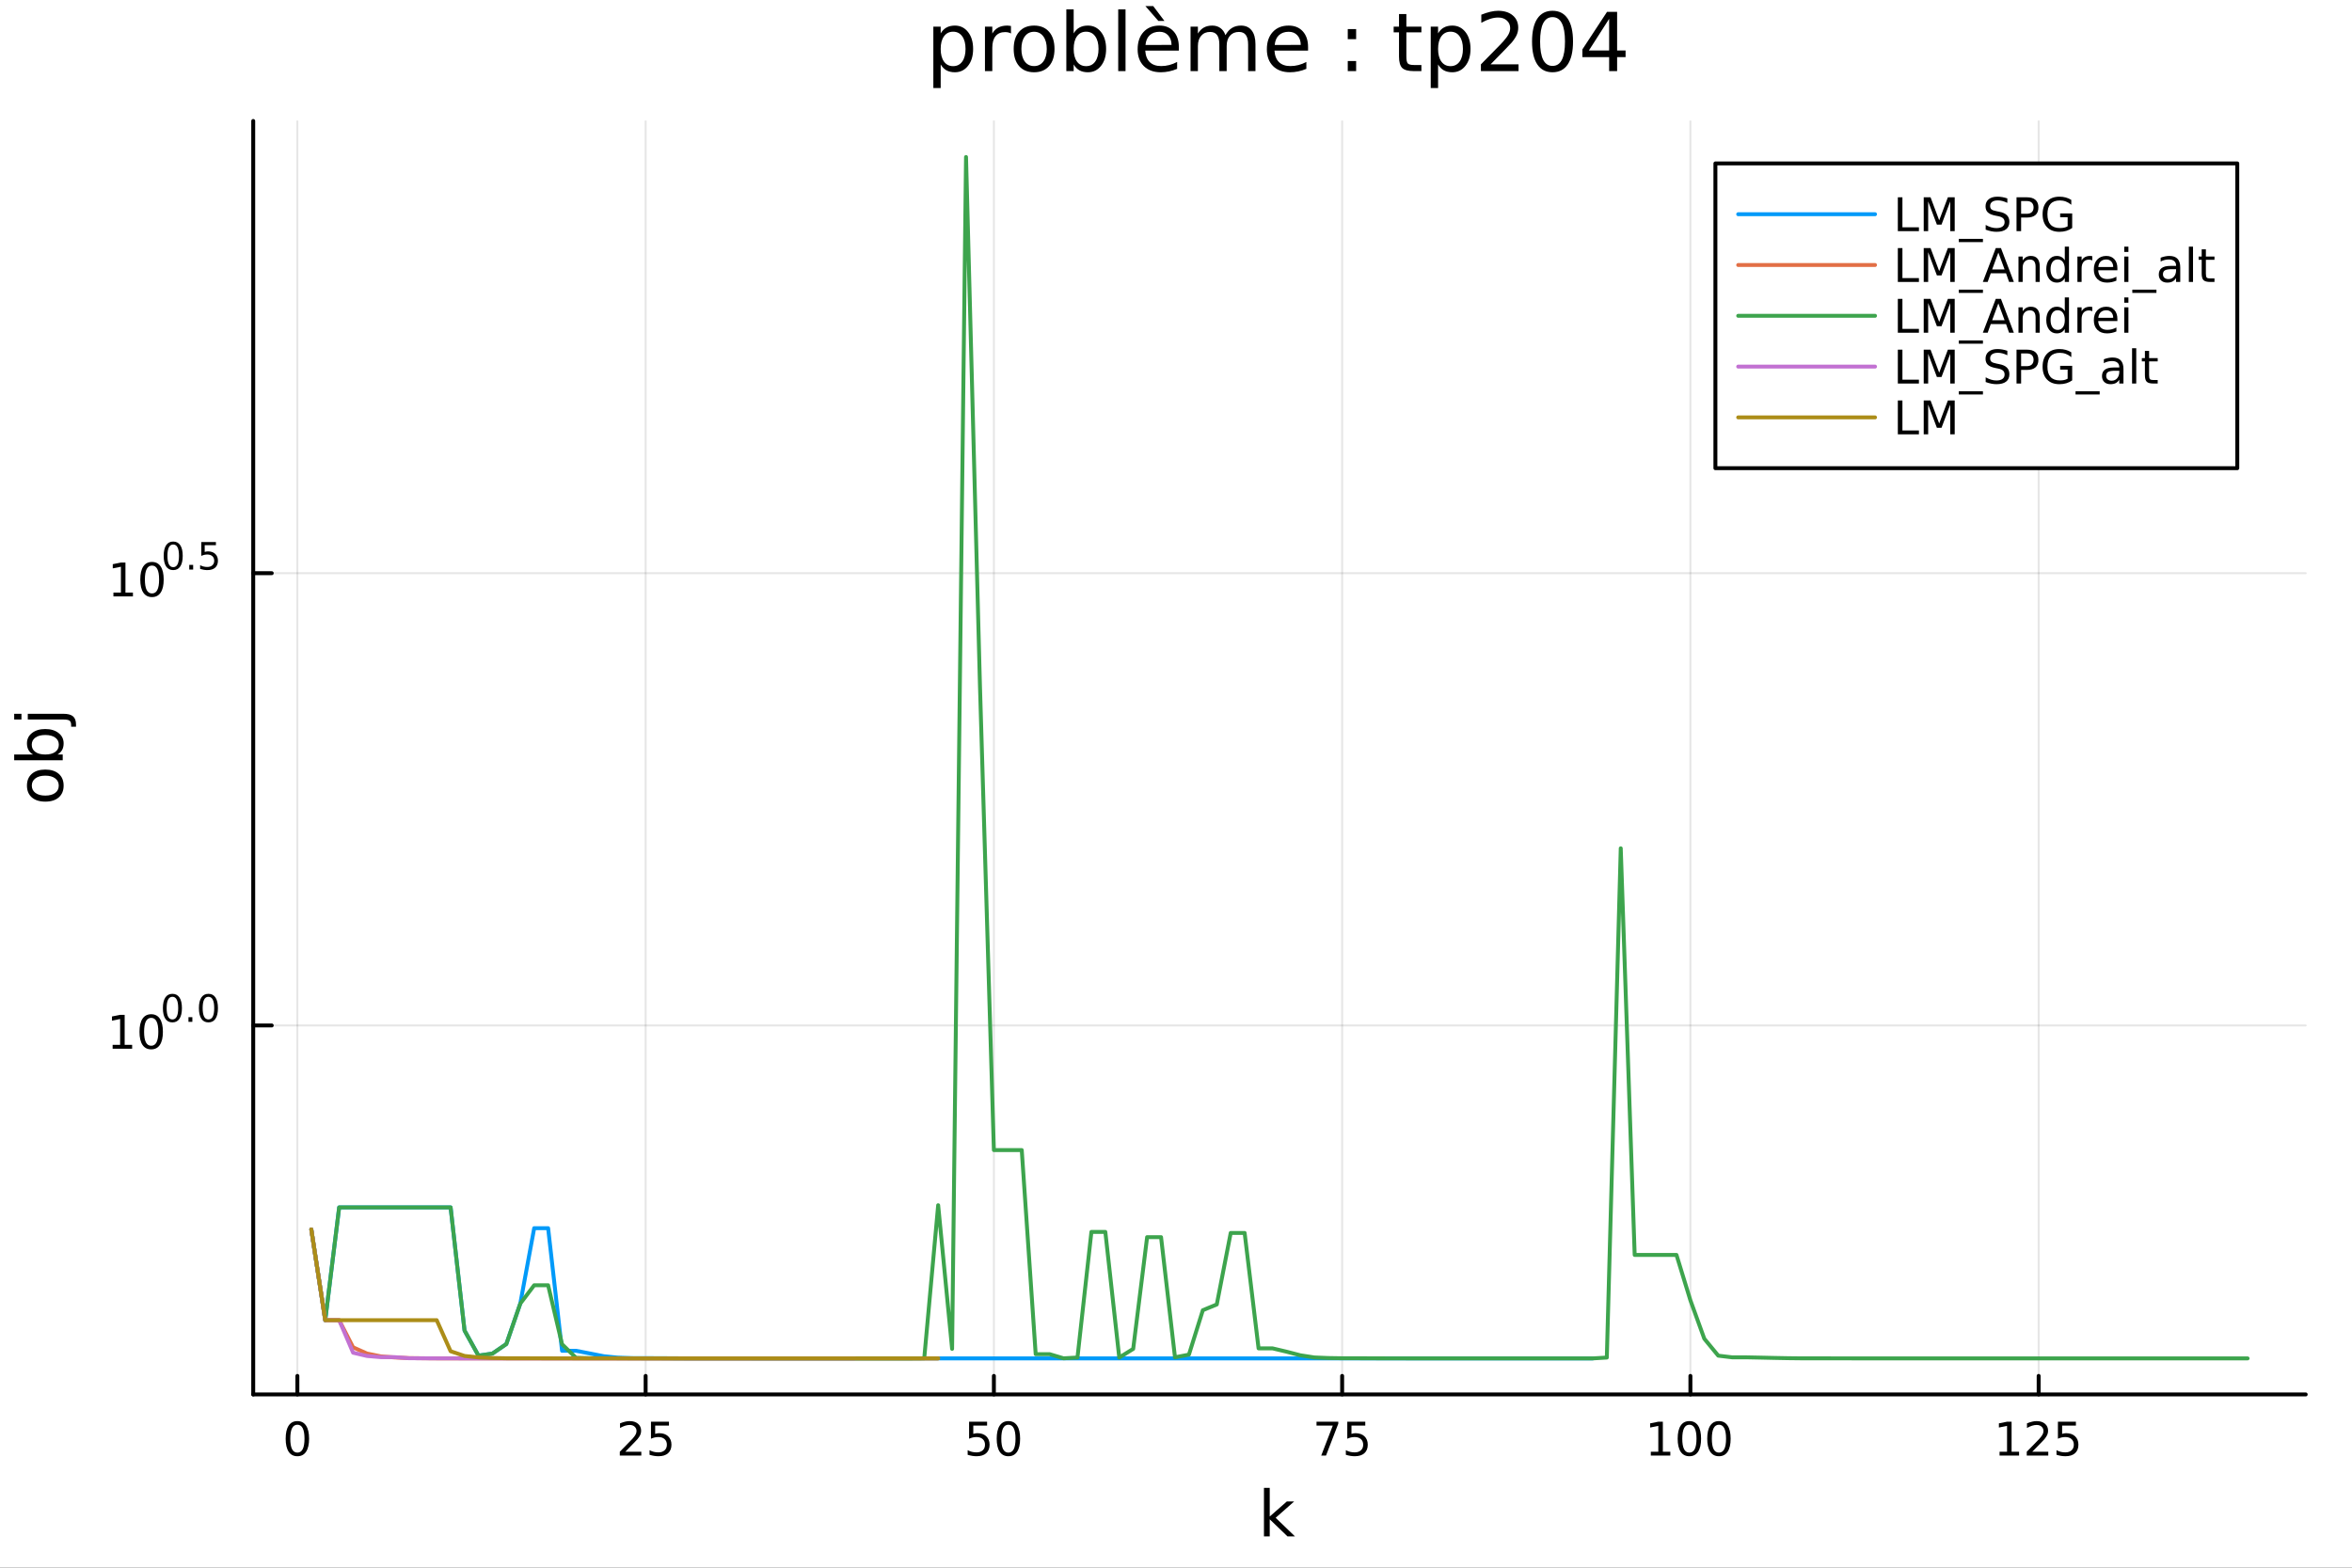 <?xml version="1.0" encoding="utf-8"?>
<svg xmlns="http://www.w3.org/2000/svg" xmlns:xlink="http://www.w3.org/1999/xlink" width="600" height="400" viewBox="0 0 2400 1600">
<rect x="0" y="0" width="2400" height="1600" fill="#333333" stroke="none"/>
<defs>
  <clipPath id="clip330">
    <rect x="0" y="0" width="2400" height="1600"/>
  </clipPath>
</defs>
<path clip-path="url(#clip330)" d="M0 1600 L2400 1600 L2400 0 L0 0  Z" fill="#ffffff" fill-rule="evenodd" fill-opacity="1"/>
<defs>
  <clipPath id="clip331">
    <rect x="480" y="0" width="1681" height="1600"/>
  </clipPath>
</defs>
<path clip-path="url(#clip330)" d="M258.387 1423.18 L2352.76 1423.18 L2352.76 123.472 L258.387 123.472  Z" fill="#ffffff" fill-rule="evenodd" fill-opacity="1"/>
<defs>
  <clipPath id="clip332">
    <rect x="258" y="123" width="2095" height="1301"/>
  </clipPath>
</defs>
<polyline clip-path="url(#clip332)" style="stroke:#000000; stroke-linecap:round; stroke-linejoin:round; stroke-width:2; stroke-opacity:0.1; fill:none" points="303.448,1423.18 303.448,123.472 "/>
<polyline clip-path="url(#clip332)" style="stroke:#000000; stroke-linecap:round; stroke-linejoin:round; stroke-width:2; stroke-opacity:0.1; fill:none" points="658.811,1423.18 658.811,123.472 "/>
<polyline clip-path="url(#clip332)" style="stroke:#000000; stroke-linecap:round; stroke-linejoin:round; stroke-width:2; stroke-opacity:0.1; fill:none" points="1014.17,1423.18 1014.17,123.472 "/>
<polyline clip-path="url(#clip332)" style="stroke:#000000; stroke-linecap:round; stroke-linejoin:round; stroke-width:2; stroke-opacity:0.1; fill:none" points="1369.54,1423.18 1369.54,123.472 "/>
<polyline clip-path="url(#clip332)" style="stroke:#000000; stroke-linecap:round; stroke-linejoin:round; stroke-width:2; stroke-opacity:0.1; fill:none" points="1724.9,1423.18 1724.9,123.472 "/>
<polyline clip-path="url(#clip332)" style="stroke:#000000; stroke-linecap:round; stroke-linejoin:round; stroke-width:2; stroke-opacity:0.1; fill:none" points="2080.26,1423.18 2080.26,123.472 "/>
<polyline clip-path="url(#clip330)" style="stroke:#000000; stroke-linecap:round; stroke-linejoin:round; stroke-width:4; stroke-opacity:1; fill:none" points="258.387,1423.18 2352.76,1423.18 "/>
<polyline clip-path="url(#clip330)" style="stroke:#000000; stroke-linecap:round; stroke-linejoin:round; stroke-width:4; stroke-opacity:1; fill:none" points="303.448,1423.18 303.448,1404.28 "/>
<polyline clip-path="url(#clip330)" style="stroke:#000000; stroke-linecap:round; stroke-linejoin:round; stroke-width:4; stroke-opacity:1; fill:none" points="658.811,1423.18 658.811,1404.28 "/>
<polyline clip-path="url(#clip330)" style="stroke:#000000; stroke-linecap:round; stroke-linejoin:round; stroke-width:4; stroke-opacity:1; fill:none" points="1014.17,1423.18 1014.17,1404.28 "/>
<polyline clip-path="url(#clip330)" style="stroke:#000000; stroke-linecap:round; stroke-linejoin:round; stroke-width:4; stroke-opacity:1; fill:none" points="1369.54,1423.18 1369.54,1404.28 "/>
<polyline clip-path="url(#clip330)" style="stroke:#000000; stroke-linecap:round; stroke-linejoin:round; stroke-width:4; stroke-opacity:1; fill:none" points="1724.9,1423.18 1724.9,1404.28 "/>
<polyline clip-path="url(#clip330)" style="stroke:#000000; stroke-linecap:round; stroke-linejoin:round; stroke-width:4; stroke-opacity:1; fill:none" points="2080.26,1423.18 2080.26,1404.28 "/>
<path clip-path="url(#clip330)" d="M303.448 1454.1 Q299.836 1454.1 298.008 1457.66 Q296.202 1461.2 296.202 1468.33 Q296.202 1475.44 298.008 1479.01 Q299.836 1482.55 303.448 1482.55 Q307.082 1482.55 308.887 1479.01 Q310.716 1475.44 310.716 1468.33 Q310.716 1461.2 308.887 1457.66 Q307.082 1454.1 303.448 1454.1 M303.448 1450.39 Q309.258 1450.39 312.313 1455 Q315.392 1459.58 315.392 1468.33 Q315.392 1477.06 312.313 1481.67 Q309.258 1486.25 303.448 1486.25 Q297.637 1486.25 294.559 1481.67 Q291.503 1477.06 291.503 1468.33 Q291.503 1459.58 294.559 1455 Q297.637 1450.39 303.448 1450.39 Z" fill="#000000" fill-rule="nonzero" fill-opacity="1" /><path clip-path="url(#clip330)" d="M638.082 1481.64 L654.401 1481.64 L654.401 1485.58 L632.457 1485.58 L632.457 1481.64 Q635.119 1478.89 639.702 1474.26 Q644.308 1469.61 645.489 1468.27 Q647.734 1465.74 648.614 1464.01 Q649.517 1462.25 649.517 1460.56 Q649.517 1457.8 647.572 1456.07 Q645.651 1454.33 642.549 1454.33 Q640.35 1454.33 637.896 1455.09 Q635.466 1455.86 632.688 1457.41 L632.688 1452.69 Q635.512 1451.55 637.966 1450.97 Q640.42 1450.39 642.457 1450.39 Q647.827 1450.39 651.021 1453.08 Q654.216 1455.77 654.216 1460.26 Q654.216 1462.39 653.406 1464.31 Q652.619 1466.2 650.512 1468.8 Q649.933 1469.47 646.832 1472.69 Q643.73 1475.88 638.082 1481.64 Z" fill="#000000" fill-rule="nonzero" fill-opacity="1" /><path clip-path="url(#clip330)" d="M664.262 1451.02 L682.618 1451.02 L682.618 1454.96 L668.544 1454.96 L668.544 1463.43 Q669.563 1463.08 670.581 1462.92 Q671.6 1462.73 672.618 1462.73 Q678.406 1462.73 681.785 1465.9 Q685.165 1469.08 685.165 1474.49 Q685.165 1480.07 681.693 1483.17 Q678.22 1486.25 671.901 1486.25 Q669.725 1486.25 667.456 1485.88 Q665.211 1485.51 662.804 1484.77 L662.804 1480.07 Q664.887 1481.2 667.109 1481.76 Q669.331 1482.32 671.808 1482.32 Q675.813 1482.32 678.151 1480.21 Q680.489 1478.1 680.489 1474.49 Q680.489 1470.88 678.151 1468.77 Q675.813 1466.67 671.808 1466.67 Q669.933 1466.67 668.058 1467.08 Q666.206 1467.5 664.262 1468.38 L664.262 1451.02 Z" fill="#000000" fill-rule="nonzero" fill-opacity="1" /><path clip-path="url(#clip330)" d="M988.873 1451.02 L1007.23 1451.02 L1007.23 1454.96 L993.155 1454.96 L993.155 1463.43 Q994.174 1463.08 995.193 1462.92 Q996.211 1462.73 997.23 1462.73 Q1003.02 1462.73 1006.4 1465.9 Q1009.78 1469.08 1009.78 1474.49 Q1009.78 1480.07 1006.3 1483.17 Q1002.83 1486.25 996.512 1486.25 Q994.336 1486.25 992.068 1485.88 Q989.822 1485.51 987.415 1484.77 L987.415 1480.07 Q989.498 1481.2 991.72 1481.76 Q993.943 1482.32 996.419 1482.32 Q1000.42 1482.32 1002.76 1480.21 Q1005.1 1478.1 1005.1 1474.49 Q1005.1 1470.88 1002.76 1468.77 Q1000.42 1466.67 996.419 1466.67 Q994.544 1466.67 992.669 1467.08 Q990.818 1467.5 988.873 1468.38 L988.873 1451.02 Z" fill="#000000" fill-rule="nonzero" fill-opacity="1" /><path clip-path="url(#clip330)" d="M1028.99 1454.1 Q1025.38 1454.1 1023.55 1457.66 Q1021.74 1461.2 1021.74 1468.33 Q1021.74 1475.44 1023.55 1479.01 Q1025.38 1482.55 1028.99 1482.55 Q1032.62 1482.55 1034.43 1479.01 Q1036.26 1475.44 1036.26 1468.33 Q1036.26 1461.2 1034.43 1457.66 Q1032.62 1454.1 1028.99 1454.1 M1028.99 1450.39 Q1034.8 1450.39 1037.85 1455 Q1040.93 1459.58 1040.93 1468.33 Q1040.93 1477.06 1037.85 1481.67 Q1034.8 1486.25 1028.99 1486.25 Q1023.18 1486.25 1020.1 1481.67 Q1017.04 1477.06 1017.04 1468.33 Q1017.04 1459.58 1020.1 1455 Q1023.18 1450.39 1028.99 1450.39 Z" fill="#000000" fill-rule="nonzero" fill-opacity="1" /><path clip-path="url(#clip330)" d="M1343.39 1451.02 L1365.61 1451.02 L1365.61 1453.01 L1353.07 1485.58 L1348.18 1485.58 L1359.99 1454.96 L1343.39 1454.96 L1343.39 1451.02 Z" fill="#000000" fill-rule="nonzero" fill-opacity="1" /><path clip-path="url(#clip330)" d="M1374.78 1451.02 L1393.14 1451.02 L1393.14 1454.96 L1379.06 1454.96 L1379.06 1463.43 Q1380.08 1463.08 1381.1 1462.92 Q1382.12 1462.73 1383.14 1462.73 Q1388.92 1462.73 1392.3 1465.9 Q1395.68 1469.08 1395.68 1474.49 Q1395.68 1480.07 1392.21 1483.17 Q1388.74 1486.25 1382.42 1486.25 Q1380.24 1486.25 1377.97 1485.88 Q1375.73 1485.51 1373.32 1484.77 L1373.32 1480.07 Q1375.41 1481.2 1377.63 1481.76 Q1379.85 1482.32 1382.33 1482.32 Q1386.33 1482.32 1388.67 1480.21 Q1391.01 1478.1 1391.01 1474.49 Q1391.01 1470.88 1388.67 1468.77 Q1386.33 1466.67 1382.33 1466.67 Q1380.45 1466.67 1378.58 1467.08 Q1376.72 1467.5 1374.78 1468.38 L1374.78 1451.02 Z" fill="#000000" fill-rule="nonzero" fill-opacity="1" /><path clip-path="url(#clip330)" d="M1684.51 1481.64 L1692.15 1481.64 L1692.15 1455.28 L1683.84 1456.95 L1683.84 1452.69 L1692.1 1451.02 L1696.78 1451.02 L1696.78 1481.64 L1704.41 1481.64 L1704.41 1485.58 L1684.51 1485.58 L1684.51 1481.64 Z" fill="#000000" fill-rule="nonzero" fill-opacity="1" /><path clip-path="url(#clip330)" d="M1723.86 1454.1 Q1720.25 1454.1 1718.42 1457.66 Q1716.61 1461.2 1716.61 1468.33 Q1716.61 1475.44 1718.42 1479.01 Q1720.25 1482.55 1723.86 1482.55 Q1727.49 1482.55 1729.3 1479.01 Q1731.13 1475.44 1731.13 1468.33 Q1731.13 1461.2 1729.3 1457.66 Q1727.49 1454.1 1723.86 1454.1 M1723.86 1450.39 Q1729.67 1450.39 1732.72 1455 Q1735.8 1459.58 1735.8 1468.33 Q1735.8 1477.06 1732.72 1481.67 Q1729.67 1486.25 1723.86 1486.25 Q1718.05 1486.25 1714.97 1481.67 Q1711.91 1477.06 1711.91 1468.33 Q1711.91 1459.58 1714.97 1455 Q1718.05 1450.39 1723.86 1450.39 Z" fill="#000000" fill-rule="nonzero" fill-opacity="1" /><path clip-path="url(#clip330)" d="M1754.02 1454.1 Q1750.41 1454.1 1748.58 1457.66 Q1746.78 1461.2 1746.78 1468.33 Q1746.78 1475.44 1748.58 1479.01 Q1750.41 1482.55 1754.02 1482.55 Q1757.65 1482.55 1759.46 1479.01 Q1761.29 1475.44 1761.29 1468.33 Q1761.29 1461.2 1759.46 1457.66 Q1757.65 1454.1 1754.02 1454.1 M1754.02 1450.39 Q1759.83 1450.39 1762.89 1455 Q1765.96 1459.58 1765.96 1468.33 Q1765.96 1477.06 1762.89 1481.67 Q1759.83 1486.25 1754.02 1486.25 Q1748.21 1486.25 1745.13 1481.67 Q1742.08 1477.06 1742.08 1468.33 Q1742.08 1459.58 1745.13 1455 Q1748.21 1450.39 1754.02 1450.39 Z" fill="#000000" fill-rule="nonzero" fill-opacity="1" /><path clip-path="url(#clip330)" d="M2040.37 1481.64 L2048.01 1481.64 L2048.01 1455.28 L2039.7 1456.95 L2039.7 1452.69 L2047.96 1451.02 L2052.64 1451.02 L2052.64 1481.64 L2060.28 1481.64 L2060.28 1485.58 L2040.37 1485.58 L2040.37 1481.64 Z" fill="#000000" fill-rule="nonzero" fill-opacity="1" /><path clip-path="url(#clip330)" d="M2073.75 1481.64 L2090.07 1481.64 L2090.07 1485.58 L2068.12 1485.58 L2068.12 1481.64 Q2070.78 1478.89 2075.37 1474.26 Q2079.97 1469.61 2081.15 1468.27 Q2083.4 1465.74 2084.28 1464.01 Q2085.18 1462.25 2085.18 1460.56 Q2085.18 1457.8 2083.24 1456.07 Q2081.32 1454.33 2078.21 1454.33 Q2076.02 1454.33 2073.56 1455.09 Q2071.13 1455.86 2068.35 1457.41 L2068.35 1452.69 Q2071.18 1451.55 2073.63 1450.97 Q2076.09 1450.39 2078.12 1450.39 Q2083.49 1450.39 2086.69 1453.08 Q2089.88 1455.77 2089.88 1460.26 Q2089.88 1462.39 2089.07 1464.31 Q2088.28 1466.2 2086.18 1468.8 Q2085.6 1469.47 2082.5 1472.69 Q2079.4 1475.88 2073.75 1481.64 Z" fill="#000000" fill-rule="nonzero" fill-opacity="1" /><path clip-path="url(#clip330)" d="M2099.93 1451.02 L2118.28 1451.02 L2118.28 1454.96 L2104.21 1454.96 L2104.21 1463.43 Q2105.23 1463.08 2106.25 1462.92 Q2107.27 1462.73 2108.28 1462.73 Q2114.07 1462.73 2117.45 1465.9 Q2120.83 1469.08 2120.83 1474.49 Q2120.83 1480.07 2117.36 1483.17 Q2113.89 1486.25 2107.57 1486.25 Q2105.39 1486.25 2103.12 1485.88 Q2100.88 1485.51 2098.47 1484.77 L2098.47 1480.07 Q2100.55 1481.2 2102.77 1481.76 Q2105 1482.32 2107.47 1482.32 Q2111.48 1482.32 2113.82 1480.21 Q2116.15 1478.1 2116.15 1474.49 Q2116.15 1470.88 2113.82 1468.77 Q2111.48 1466.67 2107.47 1466.67 Q2105.6 1466.67 2103.72 1467.08 Q2101.87 1467.5 2099.93 1468.38 L2099.93 1451.02 Z" fill="#000000" fill-rule="nonzero" fill-opacity="1" /><path clip-path="url(#clip330)" d="M1289.75 1518.52 L1295.64 1518.52 L1295.64 1547.77 L1313.12 1532.4 L1320.59 1532.4 L1301.69 1549.07 L1321.39 1568.04 L1313.75 1568.04 L1295.64 1550.63 L1295.64 1568.04 L1289.75 1568.04 L1289.75 1518.52 Z" fill="#000000" fill-rule="nonzero" fill-opacity="1" /><polyline clip-path="url(#clip332)" style="stroke:#000000; stroke-linecap:round; stroke-linejoin:round; stroke-width:2; stroke-opacity:0.1; fill:none" points="258.387,1046.6 2352.76,1046.6 "/>
<polyline clip-path="url(#clip332)" style="stroke:#000000; stroke-linecap:round; stroke-linejoin:round; stroke-width:2; stroke-opacity:0.1; fill:none" points="258.387,584.989 2352.76,584.989 "/>
<polyline clip-path="url(#clip330)" style="stroke:#000000; stroke-linecap:round; stroke-linejoin:round; stroke-width:4; stroke-opacity:1; fill:none" points="258.387,1423.18 258.387,123.472 "/>
<polyline clip-path="url(#clip330)" style="stroke:#000000; stroke-linecap:round; stroke-linejoin:round; stroke-width:4; stroke-opacity:1; fill:none" points="258.387,1046.6 277.285,1046.6 "/>
<polyline clip-path="url(#clip330)" style="stroke:#000000; stroke-linecap:round; stroke-linejoin:round; stroke-width:4; stroke-opacity:1; fill:none" points="258.387,584.989 277.285,584.989 "/>
<path clip-path="url(#clip330)" d="M114.931 1066.39 L122.57 1066.39 L122.57 1040.02 L114.26 1041.69 L114.26 1037.43 L122.524 1035.76 L127.2 1035.76 L127.2 1066.39 L134.839 1066.39 L134.839 1070.32 L114.931 1070.32 L114.931 1066.39 Z" fill="#000000" fill-rule="nonzero" fill-opacity="1" /><path clip-path="url(#clip330)" d="M154.283 1038.84 Q150.672 1038.84 148.843 1042.41 Q147.038 1045.95 147.038 1053.08 Q147.038 1060.18 148.843 1063.75 Q150.672 1067.29 154.283 1067.29 Q157.917 1067.29 159.723 1063.75 Q161.552 1060.18 161.552 1053.08 Q161.552 1045.95 159.723 1042.41 Q157.917 1038.84 154.283 1038.84 M154.283 1035.14 Q160.093 1035.14 163.149 1039.74 Q166.227 1044.33 166.227 1053.08 Q166.227 1061.8 163.149 1066.41 Q160.093 1070.99 154.283 1070.99 Q148.473 1070.99 145.394 1066.41 Q142.339 1061.8 142.339 1053.08 Q142.339 1044.33 145.394 1039.74 Q148.473 1035.14 154.283 1035.14 Z" fill="#000000" fill-rule="nonzero" fill-opacity="1" /><path clip-path="url(#clip330)" d="M175.932 1017.33 Q172.998 1017.33 171.512 1020.23 Q170.045 1023.11 170.045 1028.9 Q170.045 1034.68 171.512 1037.57 Q172.998 1040.45 175.932 1040.45 Q178.885 1040.45 180.352 1037.57 Q181.838 1034.68 181.838 1028.9 Q181.838 1023.11 180.352 1020.23 Q178.885 1017.33 175.932 1017.33 M175.932 1014.32 Q180.653 1014.32 183.136 1018.07 Q185.637 1021.79 185.637 1028.9 Q185.637 1035.99 183.136 1039.73 Q180.653 1043.46 175.932 1043.46 Q171.212 1043.46 168.71 1039.73 Q166.227 1035.99 166.227 1028.9 Q166.227 1021.79 168.71 1018.07 Q171.212 1014.32 175.932 1014.32 Z" fill="#000000" fill-rule="nonzero" fill-opacity="1" /><path clip-path="url(#clip330)" d="M192.314 1038.14 L196.282 1038.14 L196.282 1042.91 L192.314 1042.91 L192.314 1038.14 Z" fill="#000000" fill-rule="nonzero" fill-opacity="1" /><path clip-path="url(#clip330)" d="M212.683 1017.33 Q209.749 1017.33 208.263 1020.23 Q206.796 1023.11 206.796 1028.9 Q206.796 1034.68 208.263 1037.57 Q209.749 1040.45 212.683 1040.45 Q215.635 1040.45 217.102 1037.57 Q218.588 1034.68 218.588 1028.9 Q218.588 1023.11 217.102 1020.23 Q215.635 1017.33 212.683 1017.33 M212.683 1014.32 Q217.403 1014.32 219.886 1018.07 Q222.387 1021.79 222.387 1028.9 Q222.387 1035.99 219.886 1039.73 Q217.403 1043.46 212.683 1043.46 Q207.962 1043.46 205.46 1039.73 Q202.978 1035.99 202.978 1028.9 Q202.978 1021.79 205.46 1018.07 Q207.962 1014.32 212.683 1014.32 Z" fill="#000000" fill-rule="nonzero" fill-opacity="1" /><path clip-path="url(#clip330)" d="M115.74 604.781 L123.379 604.781 L123.379 578.416 L115.069 580.082 L115.069 575.823 L123.333 574.156 L128.009 574.156 L128.009 604.781 L135.647 604.781 L135.647 608.716 L115.74 608.716 L115.74 604.781 Z" fill="#000000" fill-rule="nonzero" fill-opacity="1" /><path clip-path="url(#clip330)" d="M155.092 577.235 Q151.481 577.235 149.652 580.8 Q147.846 584.342 147.846 591.471 Q147.846 598.578 149.652 602.142 Q151.481 605.684 155.092 605.684 Q158.726 605.684 160.532 602.142 Q162.36 598.578 162.36 591.471 Q162.36 584.342 160.532 580.8 Q158.726 577.235 155.092 577.235 M155.092 573.531 Q160.902 573.531 163.958 578.138 Q167.036 582.721 167.036 591.471 Q167.036 600.198 163.958 604.804 Q160.902 609.388 155.092 609.388 Q149.282 609.388 146.203 604.804 Q143.147 600.198 143.147 591.471 Q143.147 582.721 146.203 578.138 Q149.282 573.531 155.092 573.531 Z" fill="#000000" fill-rule="nonzero" fill-opacity="1" /><path clip-path="url(#clip330)" d="M176.741 555.727 Q173.807 555.727 172.321 558.624 Q170.854 561.501 170.854 567.294 Q170.854 573.068 172.321 575.965 Q173.807 578.842 176.741 578.842 Q179.694 578.842 181.161 575.965 Q182.647 573.068 182.647 567.294 Q182.647 561.501 181.161 558.624 Q179.694 555.727 176.741 555.727 M176.741 552.718 Q181.462 552.718 183.944 556.461 Q186.446 560.185 186.446 567.294 Q186.446 574.385 183.944 578.128 Q181.462 581.851 176.741 581.851 Q172.02 581.851 169.519 578.128 Q167.036 574.385 167.036 567.294 Q167.036 560.185 169.519 556.461 Q172.02 552.718 176.741 552.718 Z" fill="#000000" fill-rule="nonzero" fill-opacity="1" /><path clip-path="url(#clip330)" d="M193.123 576.529 L197.091 576.529 L197.091 581.306 L193.123 581.306 L193.123 576.529 Z" fill="#000000" fill-rule="nonzero" fill-opacity="1" /><path clip-path="url(#clip330)" d="M205.404 553.226 L220.319 553.226 L220.319 556.423 L208.883 556.423 L208.883 563.307 Q209.711 563.025 210.539 562.893 Q211.366 562.743 212.194 562.743 Q216.896 562.743 219.642 565.319 Q222.387 567.896 222.387 572.297 Q222.387 576.83 219.566 579.35 Q216.745 581.851 211.611 581.851 Q209.843 581.851 208 581.551 Q206.175 581.25 204.219 580.648 L204.219 576.83 Q205.912 577.751 207.717 578.203 Q209.523 578.654 211.535 578.654 Q214.789 578.654 216.689 576.943 Q218.588 575.231 218.588 572.297 Q218.588 569.363 216.689 567.652 Q214.789 565.94 211.535 565.94 Q210.012 565.94 208.489 566.279 Q206.984 566.617 205.404 567.332 L205.404 553.226 Z" fill="#000000" fill-rule="nonzero" fill-opacity="1" /><path clip-path="url(#clip330)" d="M32.462 801.797 Q32.462 806.507 36.154 809.244 Q39.815 811.982 46.212 811.982 Q52.609 811.982 56.302 809.276 Q59.962 806.539 59.962 801.797 Q59.962 797.118 56.27 794.381 Q52.578 791.643 46.212 791.643 Q39.878 791.643 36.186 794.381 Q32.462 797.118 32.462 801.797 M27.497 801.797 Q27.497 794.158 32.462 789.797 Q37.427 785.437 46.212 785.437 Q54.965 785.437 59.962 789.797 Q64.927 794.158 64.927 801.797 Q64.927 809.467 59.962 813.828 Q54.965 818.156 46.212 818.156 Q37.427 818.156 32.462 813.828 Q27.497 809.467 27.497 801.797 Z" fill="#000000" fill-rule="nonzero" fill-opacity="1" /><path clip-path="url(#clip330)" d="M46.212 750.139 Q39.751 750.139 36.09 752.812 Q32.398 755.454 32.398 760.101 Q32.398 764.748 36.09 767.422 Q39.751 770.064 46.212 770.064 Q52.673 770.064 56.365 767.422 Q60.026 764.748 60.026 760.101 Q60.026 755.454 56.365 752.812 Q52.673 750.139 46.212 750.139 M33.767 770.064 Q30.584 768.218 29.056 765.417 Q27.497 762.584 27.497 758.669 Q27.497 752.176 32.653 748.134 Q37.809 744.06 46.212 744.06 Q54.615 744.06 59.771 748.134 Q64.927 752.176 64.927 758.669 Q64.927 762.584 63.399 765.417 Q61.84 768.218 58.657 770.064 L64.004 770.064 L64.004 775.952 L14.479 775.952 L14.479 770.064 L33.767 770.064 Z" fill="#000000" fill-rule="nonzero" fill-opacity="1" /><path clip-path="url(#clip330)" d="M28.356 734.352 L28.356 728.495 L64.641 728.495 Q71.452 728.495 74.508 731.105 Q77.563 733.684 77.563 739.445 L77.563 741.673 L72.598 741.673 L72.598 740.113 Q72.598 736.771 71.038 735.561 Q69.51 734.352 64.641 734.352 L28.356 734.352 M14.479 734.352 L14.479 728.495 L21.895 728.495 L21.895 734.352 L14.479 734.352 Z" fill="#000000" fill-rule="nonzero" fill-opacity="1" /><path clip-path="url(#clip330)" d="M959.888 65.77 L959.888 89.833 L952.394 89.833 L952.394 27.206 L959.888 27.206 L959.888 34.092 Q962.237 30.041 965.802 28.097 Q969.407 26.112 974.39 26.112 Q982.654 26.112 987.799 32.675 Q992.984 39.237 992.984 49.931 Q992.984 60.626 987.799 67.188 Q982.654 73.751 974.39 73.751 Q969.407 73.751 965.802 71.806 Q962.237 69.821 959.888 65.77 M985.246 49.931 Q985.246 41.708 981.844 37.05 Q978.481 32.35 972.567 32.35 Q966.653 32.35 963.25 37.05 Q959.888 41.708 959.888 49.931 Q959.888 58.155 963.25 62.854 Q966.653 67.512 972.567 67.512 Q978.481 67.512 981.844 62.854 Q985.246 58.155 985.246 49.931 Z" fill="#000000" fill-rule="nonzero" fill-opacity="1" /><path clip-path="url(#clip330)" d="M1031.63 34.173 Q1030.37 33.444 1028.87 33.12 Q1027.42 32.756 1025.63 32.756 Q1019.31 32.756 1015.91 36.888 Q1012.55 40.979 1012.55 48.676 L1012.55 72.576 L1005.06 72.576 L1005.06 27.206 L1012.55 27.206 L1012.55 34.254 Q1014.9 30.122 1018.67 28.138 Q1022.43 26.112 1027.82 26.112 Q1028.59 26.112 1029.52 26.234 Q1030.45 26.315 1031.59 26.517 L1031.63 34.173 Z" fill="#000000" fill-rule="nonzero" fill-opacity="1" /><path clip-path="url(#clip330)" d="M1055.21 32.431 Q1049.21 32.431 1045.73 37.131 Q1042.24 41.789 1042.24 49.931 Q1042.24 58.074 1045.69 62.773 Q1049.17 67.431 1055.21 67.431 Q1061.16 67.431 1064.64 62.732 Q1068.13 58.033 1068.13 49.931 Q1068.13 41.87 1064.64 37.171 Q1061.16 32.431 1055.21 32.431 M1055.21 26.112 Q1064.93 26.112 1070.48 32.431 Q1076.03 38.751 1076.03 49.931 Q1076.03 61.071 1070.48 67.431 Q1064.93 73.751 1055.21 73.751 Q1045.44 73.751 1039.89 67.431 Q1034.38 61.071 1034.38 49.931 Q1034.38 38.751 1039.89 32.431 Q1045.44 26.112 1055.21 26.112 Z" fill="#000000" fill-rule="nonzero" fill-opacity="1" /><path clip-path="url(#clip330)" d="M1120.95 49.931 Q1120.95 41.708 1117.55 37.05 Q1114.19 32.35 1108.27 32.35 Q1102.36 32.35 1098.96 37.05 Q1095.59 41.708 1095.59 49.931 Q1095.59 58.155 1098.96 62.854 Q1102.36 67.512 1108.27 67.512 Q1114.19 67.512 1117.55 62.854 Q1120.95 58.155 1120.95 49.931 M1095.59 34.092 Q1097.94 30.041 1101.51 28.097 Q1105.11 26.112 1110.1 26.112 Q1118.36 26.112 1123.5 32.675 Q1128.69 39.237 1128.69 49.931 Q1128.69 60.626 1123.5 67.188 Q1118.36 73.751 1110.1 73.751 Q1105.11 73.751 1101.51 71.806 Q1097.94 69.821 1095.59 65.77 L1095.59 72.576 L1088.1 72.576 L1088.1 9.544 L1095.59 9.544 L1095.59 34.092 Z" fill="#000000" fill-rule="nonzero" fill-opacity="1" /><path clip-path="url(#clip330)" d="M1141.04 9.544 L1148.5 9.544 L1148.5 72.576 L1141.04 72.576 L1141.04 9.544 Z" fill="#000000" fill-rule="nonzero" fill-opacity="1" /><path clip-path="url(#clip330)" d="M1202.9 48.028 L1202.9 51.673 L1168.63 51.673 Q1169.12 59.37 1173.25 63.421 Q1177.42 67.431 1184.83 67.431 Q1189.13 67.431 1193.14 66.378 Q1197.19 65.325 1201.16 63.218 L1201.16 70.267 Q1197.15 71.968 1192.94 72.86 Q1188.72 73.751 1184.39 73.751 Q1173.53 73.751 1167.17 67.431 Q1160.85 61.112 1160.85 50.337 Q1160.85 39.197 1166.85 32.675 Q1172.88 26.112 1183.09 26.112 Q1192.25 26.112 1197.55 32.026 Q1202.9 37.9 1202.9 48.028 M1195.45 45.84 Q1195.37 39.723 1192 36.077 Q1188.68 32.431 1183.17 32.431 Q1176.94 32.431 1173.17 35.956 Q1169.44 39.48 1168.87 45.88 L1195.45 45.84 M1176.77 6.222 L1188.2 21.373 L1182 21.373 L1168.79 6.222 L1176.77 6.222 Z" fill="#000000" fill-rule="nonzero" fill-opacity="1" /><path clip-path="url(#clip330)" d="M1250.46 35.915 Q1253.25 30.892 1257.14 28.502 Q1261.03 26.112 1266.3 26.112 Q1273.39 26.112 1277.24 31.095 Q1281.08 36.037 1281.08 45.192 L1281.08 72.576 L1273.59 72.576 L1273.59 45.435 Q1273.59 38.913 1271.28 35.753 Q1268.97 32.594 1264.23 32.594 Q1258.44 32.594 1255.08 36.442 Q1251.71 40.29 1251.71 46.934 L1251.71 72.576 L1244.22 72.576 L1244.22 45.435 Q1244.22 38.873 1241.91 35.753 Q1239.6 32.594 1234.78 32.594 Q1229.07 32.594 1225.71 36.482 Q1222.35 40.331 1222.35 46.934 L1222.35 72.576 L1214.85 72.576 L1214.85 27.206 L1222.35 27.206 L1222.35 34.254 Q1224.9 30.082 1228.46 28.097 Q1232.03 26.112 1236.93 26.112 Q1241.87 26.112 1245.31 28.624 Q1248.8 31.135 1250.46 35.915 Z" fill="#000000" fill-rule="nonzero" fill-opacity="1" /><path clip-path="url(#clip330)" d="M1334.76 48.028 L1334.76 51.673 L1300.49 51.673 Q1300.97 59.37 1305.11 63.421 Q1309.28 67.431 1316.69 67.431 Q1320.99 67.431 1325 66.378 Q1329.05 65.325 1333.02 63.218 L1333.02 70.267 Q1329.01 71.968 1324.79 72.86 Q1320.58 73.751 1316.25 73.751 Q1305.39 73.751 1299.03 67.431 Q1292.71 61.112 1292.71 50.337 Q1292.71 39.197 1298.71 32.675 Q1304.74 26.112 1314.95 26.112 Q1324.1 26.112 1329.41 32.026 Q1334.76 37.9 1334.76 48.028 M1327.3 45.84 Q1327.22 39.723 1323.86 36.077 Q1320.54 32.431 1315.03 32.431 Q1308.79 32.431 1305.02 35.956 Q1301.3 39.48 1300.73 45.88 L1327.3 45.84 Z" fill="#000000" fill-rule="nonzero" fill-opacity="1" /><path clip-path="url(#clip330)" d="M1375.27 62.287 L1383.81 62.287 L1383.81 72.576 L1375.27 72.576 L1375.27 62.287 M1375.27 29.677 L1383.81 29.677 L1383.81 39.966 L1375.27 39.966 L1375.27 29.677 Z" fill="#000000" fill-rule="nonzero" fill-opacity="1" /><path clip-path="url(#clip330)" d="M1435.06 14.324 L1435.06 27.206 L1450.41 27.206 L1450.41 32.999 L1435.06 32.999 L1435.06 57.628 Q1435.06 63.178 1436.56 64.758 Q1438.1 66.338 1442.76 66.338 L1450.41 66.338 L1450.41 72.576 L1442.76 72.576 Q1434.13 72.576 1430.85 69.376 Q1427.56 66.135 1427.56 57.628 L1427.56 32.999 L1422.1 32.999 L1422.1 27.206 L1427.56 27.206 L1427.56 14.324 L1435.06 14.324 Z" fill="#000000" fill-rule="nonzero" fill-opacity="1" /><path clip-path="url(#clip330)" d="M1467.43 65.77 L1467.43 89.833 L1459.93 89.833 L1459.93 27.206 L1467.43 27.206 L1467.43 34.092 Q1469.78 30.041 1473.34 28.097 Q1476.95 26.112 1481.93 26.112 Q1490.19 26.112 1495.34 32.675 Q1500.52 39.237 1500.52 49.931 Q1500.52 60.626 1495.34 67.188 Q1490.19 73.751 1481.93 73.751 Q1476.95 73.751 1473.34 71.806 Q1469.78 69.821 1467.43 65.77 M1492.78 49.931 Q1492.78 41.708 1489.38 37.05 Q1486.02 32.35 1480.1 32.35 Q1474.19 32.35 1470.79 37.05 Q1467.43 41.708 1467.43 49.931 Q1467.43 58.155 1470.79 62.854 Q1474.19 67.512 1480.1 67.512 Q1486.02 67.512 1489.38 62.854 Q1492.78 58.155 1492.78 49.931 Z" fill="#000000" fill-rule="nonzero" fill-opacity="1" /><path clip-path="url(#clip330)" d="M1520.98 65.689 L1549.54 65.689 L1549.54 72.576 L1511.13 72.576 L1511.13 65.689 Q1515.79 60.869 1523.81 52.767 Q1531.88 44.625 1533.94 42.275 Q1537.87 37.86 1539.41 34.822 Q1540.99 31.743 1540.99 28.786 Q1540.99 23.965 1537.59 20.927 Q1534.22 17.889 1528.8 17.889 Q1524.95 17.889 1520.65 19.226 Q1516.4 20.562 1511.54 23.276 L1511.54 15.013 Q1516.48 13.028 1520.78 12.015 Q1525.07 11.002 1528.63 11.002 Q1538.03 11.002 1543.62 15.701 Q1549.21 20.4 1549.21 28.259 Q1549.21 31.986 1547.8 35.348 Q1546.42 38.67 1542.73 43.207 Q1541.72 44.382 1536.29 50.013 Q1530.86 55.603 1520.98 65.689 Z" fill="#000000" fill-rule="nonzero" fill-opacity="1" /><path clip-path="url(#clip330)" d="M1584.21 17.484 Q1577.89 17.484 1574.69 23.722 Q1571.53 29.92 1571.53 42.397 Q1571.53 54.833 1574.69 61.071 Q1577.89 67.269 1584.21 67.269 Q1590.57 67.269 1593.73 61.071 Q1596.93 54.833 1596.93 42.397 Q1596.93 29.92 1593.73 23.722 Q1590.57 17.484 1584.21 17.484 M1584.21 11.002 Q1594.38 11.002 1599.73 19.064 Q1605.12 27.084 1605.12 42.397 Q1605.12 57.669 1599.73 65.73 Q1594.38 73.751 1584.21 73.751 Q1574.05 73.751 1568.66 65.73 Q1563.31 57.669 1563.31 42.397 Q1563.31 27.084 1568.66 19.064 Q1574.05 11.002 1584.21 11.002 Z" fill="#000000" fill-rule="nonzero" fill-opacity="1" /><path clip-path="url(#clip330)" d="M1641.98 19.226 L1621.32 51.511 L1641.98 51.511 L1641.98 19.226 M1639.83 12.096 L1650.12 12.096 L1650.12 51.511 L1658.75 51.511 L1658.75 58.317 L1650.12 58.317 L1650.12 72.576 L1641.98 72.576 L1641.98 58.317 L1614.68 58.317 L1614.68 50.418 L1639.83 12.096 Z" fill="#000000" fill-rule="nonzero" fill-opacity="1" /><polyline clip-path="url(#clip332)" style="stroke:#009af9; stroke-linecap:round; stroke-linejoin:round; stroke-width:4; stroke-opacity:1; fill:none" points="317.662,1254.78 331.877,1347.38 346.091,1232.28 360.306,1232.28 374.52,1232.28 388.735,1232.28 402.949,1232.28 417.164,1232.28 431.378,1232.28 445.593,1232.28 459.807,1232.28 474.022,1357.95 488.236,1383.59 502.451,1381.49 516.665,1371.75 530.88,1330.49 545.094,1253.49 559.309,1253.49 573.524,1378.61 587.738,1378.61 601.953,1381.38 616.167,1384.19 630.382,1385.63 644.596,1386.13 658.811,1386.13 673.025,1386.18 687.24,1386.26 701.454,1386.34 715.669,1386.34 729.883,1386.35 744.098,1386.36 758.312,1386.38 772.527,1386.39 786.741,1386.39 800.956,1386.39 815.171,1386.39 829.385,1386.39 843.6,1386.39 857.814,1386.4 872.029,1386.4 886.243,1386.4 900.458,1386.4 914.672,1386.4 928.887,1386.4 943.101,1386.4 957.316,1386.4 971.53,1386.4 985.745,1386.4 999.959,1386.4 1014.17,1386.4 1028.39,1386.4 1042.6,1386.4 1056.82,1386.4 1071.03,1386.4 1085.25,1386.4 1099.46,1386.4 1113.68,1386.4 1127.89,1386.4 1142.1,1386.4 1156.32,1386.4 1170.53,1386.4 1184.75,1386.4 1198.96,1386.4 1213.18,1386.4 1227.39,1386.4 1241.61,1386.4 1255.82,1386.4 1270.04,1386.4 1284.25,1386.4 1298.46,1386.4 1312.68,1386.4 1326.89,1386.4 1341.11,1386.4 1355.32,1386.4 1369.54,1386.4 1383.75,1386.4 1397.97,1386.4 1412.18,1386.4 1426.4,1386.4 1440.61,1386.4 1454.82,1386.4 1469.04,1386.4 1483.25,1386.4 1497.47,1386.4 1511.68,1386.4 1525.9,1386.4 1540.11,1386.4 1554.33,1386.4 1568.54,1386.4 1582.75,1386.4 1596.97,1386.4 1611.18,1386.4 1625.4,1386.4 "/>
<polyline clip-path="url(#clip332)" style="stroke:#e26f46; stroke-linecap:round; stroke-linejoin:round; stroke-width:4; stroke-opacity:1; fill:none" points="317.662,1254.78 331.877,1347.38 346.091,1347.38 360.306,1375.08 374.52,1381.44 388.735,1384.35 402.949,1385.44 417.164,1386.1 431.378,1386.27 445.593,1386.39 459.807,1386.39 474.022,1386.39 488.236,1386.39 502.451,1386.39 516.665,1386.39 530.88,1386.39 545.094,1386.39 559.309,1386.39 573.524,1386.39 587.738,1386.39 601.953,1386.4 616.167,1386.4 630.382,1386.4 644.596,1386.4 658.811,1386.4 673.025,1386.4 687.24,1386.4 701.454,1386.4 715.669,1386.4 729.883,1386.4 744.098,1386.4 758.312,1386.4 772.527,1386.4 786.741,1386.4 800.956,1386.4 815.171,1386.4 829.385,1386.4 843.6,1386.4 857.814,1386.4 872.029,1386.4 886.243,1386.4 900.458,1386.4 914.672,1386.4 928.887,1386.4 943.101,1386.4 957.316,1386.4 "/>
<polyline clip-path="url(#clip332)" style="stroke:#3da44d; stroke-linecap:round; stroke-linejoin:round; stroke-width:4; stroke-opacity:1; fill:none" points="317.662,1254.78 331.877,1347.38 346.091,1232.28 360.306,1232.28 374.52,1232.28 388.735,1232.28 402.949,1232.28 417.164,1232.28 431.378,1232.28 445.593,1232.28 459.807,1232.28 474.022,1357.95 488.236,1383.59 502.451,1381.49 516.665,1371.75 530.88,1330.49 545.094,1311.74 559.309,1311.74 573.524,1371.95 587.738,1385.77 601.953,1386.14 616.167,1386.14 630.382,1386.2 644.596,1386.28 658.811,1386.34 673.025,1386.37 687.24,1386.39 701.454,1386.39 715.669,1386.39 729.883,1386.39 744.098,1386.4 758.312,1386.4 772.527,1386.4 786.741,1386.4 800.956,1386.4 815.171,1386.4 829.385,1386.4 843.6,1386.4 857.814,1386.4 872.029,1386.4 886.243,1386.4 900.458,1386.4 914.672,1386.4 928.887,1386.4 943.101,1386.3 957.316,1230.05 971.53,1376.67 985.745,160.256 999.959,699.805 1014.17,1173.8 1028.39,1173.8 1042.6,1173.8 1056.82,1382.07 1071.03,1382.07 1085.25,1386.32 1099.46,1385.51 1113.68,1257.3 1127.89,1257.3 1142.1,1385.56 1156.32,1376.68 1170.53,1262.64 1184.75,1262.64 1198.96,1385.32 1213.18,1382.55 1227.39,1337.21 1241.61,1331.36 1255.82,1258.36 1270.04,1258.36 1284.25,1376.15 1298.46,1376.15 1312.68,1379.52 1326.89,1383.23 1341.11,1385.43 1355.32,1386.01 1369.54,1386.24 1383.75,1386.24 1397.97,1386.3 1412.18,1386.35 1426.4,1386.38 1440.61,1386.39 1454.82,1386.39 1469.04,1386.39 1483.25,1386.39 1497.47,1386.4 1511.68,1386.4 1525.9,1386.4 1540.11,1386.4 1554.33,1386.4 1568.54,1386.4 1582.75,1386.4 1596.97,1386.4 1611.18,1386.4 1625.4,1386.39 1639.61,1385.55 1653.83,865.802 1668.04,1280.79 1682.26,1280.79 1696.47,1280.79 1710.69,1280.79 1724.9,1327.12 1739.11,1366.35 1753.33,1383.61 1767.54,1385.31 1781.76,1385.31 1795.97,1385.59 1810.19,1385.91 1824.4,1386.18 1838.62,1386.34 1852.83,1386.35 1867.05,1386.35 1881.26,1386.38 1895.47,1386.39 1909.69,1386.4 1923.9,1386.4 1938.12,1386.4 1952.33,1386.4 1966.55,1386.4 1980.76,1386.4 1994.98,1386.4 2009.19,1386.4 2023.41,1386.4 2037.62,1386.4 2051.83,1386.4 2066.05,1386.4 2080.26,1386.4 2094.48,1386.4 2108.69,1386.4 2122.91,1386.4 2137.12,1386.4 2151.34,1386.4 2165.55,1386.4 2179.77,1386.4 2193.98,1386.4 2208.19,1386.4 2222.41,1386.4 2236.62,1386.4 2250.84,1386.4 2265.05,1386.4 2279.27,1386.4 2293.48,1386.4 "/>
<polyline clip-path="url(#clip332)" style="stroke:#c271d2; stroke-linecap:round; stroke-linejoin:round; stroke-width:4; stroke-opacity:1; fill:none" points="317.662,1254.78 331.877,1347.38 346.091,1347.38 360.306,1380.58 374.52,1383.93 388.735,1385.13 402.949,1385.13 417.164,1386.22 431.378,1386.3 445.593,1386.38 459.807,1386.38 474.022,1386.39 488.236,1386.39 502.451,1386.4 516.665,1386.4 530.88,1386.4 545.094,1386.4 559.309,1386.4 573.524,1386.4 587.738,1386.4 601.953,1386.4 616.167,1386.4 630.382,1386.4 644.596,1386.4 658.811,1386.4 673.025,1386.4 687.24,1386.4 701.454,1386.4 715.669,1386.4 729.883,1386.4 744.098,1386.4 758.312,1386.4 772.527,1386.4 786.741,1386.4 800.956,1386.4 815.171,1386.4 829.385,1386.4 843.6,1386.4 857.814,1386.4 872.029,1386.4 "/>
<polyline clip-path="url(#clip332)" style="stroke:#ac8d18; stroke-linecap:round; stroke-linejoin:round; stroke-width:4; stroke-opacity:1; fill:none" points="317.662,1254.78 331.877,1347.38 346.091,1347.38 360.306,1347.38 374.52,1347.38 388.735,1347.38 402.949,1347.38 417.164,1347.38 431.378,1347.38 445.593,1347.38 459.807,1379.08 474.022,1383.9 488.236,1385.41 502.451,1385.99 516.665,1386.26 530.88,1386.26 545.094,1386.3 559.309,1386.34 573.524,1386.37 587.738,1386.39 601.953,1386.39 616.167,1386.39 630.382,1386.39 644.596,1386.4 658.811,1386.4 673.025,1386.4 687.24,1386.4 701.454,1386.4 715.669,1386.4 729.883,1386.4 744.098,1386.4 758.312,1386.4 772.527,1386.4 786.741,1386.4 800.956,1386.4 815.171,1386.4 829.385,1386.4 843.6,1386.4 857.814,1386.4 872.029,1386.4 886.243,1386.4 900.458,1386.4 914.672,1386.4 928.887,1386.4 943.101,1386.4 957.316,1386.4 "/>
<path clip-path="url(#clip330)" d="M1750.41 477.836 L2282.94 477.836 L2282.94 166.796 L1750.41 166.796  Z" fill="#ffffff" fill-rule="evenodd" fill-opacity="1"/>
<polyline clip-path="url(#clip330)" style="stroke:#000000; stroke-linecap:round; stroke-linejoin:round; stroke-width:4; stroke-opacity:1; fill:none" points="1750.41,477.836 2282.94,477.836 2282.94,166.796 1750.41,166.796 1750.41,477.836 "/>
<polyline clip-path="url(#clip330)" style="stroke:#009af9; stroke-linecap:round; stroke-linejoin:round; stroke-width:4; stroke-opacity:1; fill:none" points="1773.68,218.636 1913.3,218.636 "/>
<path clip-path="url(#clip330)" d="M1936.57 201.356 L1941.25 201.356 L1941.25 231.981 L1958.08 231.981 L1958.08 235.916 L1936.57 235.916 L1936.57 201.356 Z" fill="#000000" fill-rule="nonzero" fill-opacity="1" /><path clip-path="url(#clip330)" d="M1962.98 201.356 L1969.95 201.356 L1978.77 224.874 L1987.64 201.356 L1994.6 201.356 L1994.6 235.916 L1990.04 235.916 L1990.04 205.569 L1981.13 229.272 L1976.43 229.272 L1967.52 205.569 L1967.52 235.916 L1962.98 235.916 L1962.98 201.356 Z" fill="#000000" fill-rule="nonzero" fill-opacity="1" /><path clip-path="url(#clip330)" d="M2023.4 243.786 L2023.4 247.096 L1998.77 247.096 L1998.77 243.786 L2023.4 243.786 Z" fill="#000000" fill-rule="nonzero" fill-opacity="1" /><path clip-path="url(#clip330)" d="M2048.31 202.49 L2048.31 207.05 Q2045.65 205.777 2043.29 205.152 Q2040.92 204.527 2038.72 204.527 Q2034.91 204.527 2032.82 206.008 Q2030.76 207.49 2030.76 210.221 Q2030.76 212.513 2032.13 213.694 Q2033.52 214.851 2037.36 215.569 L2040.18 216.147 Q2045.41 217.143 2047.89 219.666 Q2050.39 222.166 2050.39 226.379 Q2050.39 231.402 2047.01 233.994 Q2043.66 236.587 2037.15 236.587 Q2034.7 236.587 2031.92 236.031 Q2029.16 235.476 2026.2 234.388 L2026.2 229.573 Q2029.05 231.17 2031.78 231.981 Q2034.51 232.791 2037.15 232.791 Q2041.16 232.791 2043.33 231.217 Q2045.51 229.643 2045.51 226.726 Q2045.51 224.18 2043.93 222.744 Q2042.38 221.309 2038.82 220.592 L2035.97 220.036 Q2030.74 218.995 2028.4 216.772 Q2026.06 214.55 2026.06 210.592 Q2026.06 206.008 2029.28 203.37 Q2032.52 200.731 2038.19 200.731 Q2040.62 200.731 2043.15 201.171 Q2045.67 201.61 2048.31 202.49 Z" fill="#000000" fill-rule="nonzero" fill-opacity="1" /><path clip-path="url(#clip330)" d="M2062.36 205.198 L2062.36 218.184 L2068.24 218.184 Q2071.5 218.184 2073.28 216.495 Q2075.07 214.805 2075.07 211.68 Q2075.07 208.578 2073.28 206.888 Q2071.5 205.198 2068.24 205.198 L2062.36 205.198 M2057.68 201.356 L2068.24 201.356 Q2074.05 201.356 2077.01 203.995 Q2080 206.61 2080 211.68 Q2080 216.795 2077.01 219.411 Q2074.05 222.027 2068.24 222.027 L2062.36 222.027 L2062.36 235.916 L2057.68 235.916 L2057.68 201.356 Z" fill="#000000" fill-rule="nonzero" fill-opacity="1" /><path clip-path="url(#clip330)" d="M2109.84 230.985 L2109.84 221.703 L2102.2 221.703 L2102.2 217.86 L2114.47 217.86 L2114.47 232.698 Q2111.76 234.619 2108.49 235.615 Q2105.23 236.587 2101.53 236.587 Q2093.42 236.587 2088.84 231.865 Q2084.28 227.119 2084.28 218.67 Q2084.28 210.198 2088.84 205.476 Q2093.42 200.731 2101.53 200.731 Q2104.91 200.731 2107.94 201.564 Q2110.99 202.397 2113.56 204.018 L2113.56 208.995 Q2110.97 206.796 2108.05 205.684 Q2105.14 204.573 2101.92 204.573 Q2095.58 204.573 2092.38 208.115 Q2089.21 211.657 2089.21 218.67 Q2089.21 225.661 2092.38 229.203 Q2095.58 232.744 2101.92 232.744 Q2104.4 232.744 2106.34 232.328 Q2108.28 231.888 2109.84 230.985 Z" fill="#000000" fill-rule="nonzero" fill-opacity="1" /><polyline clip-path="url(#clip330)" style="stroke:#e26f46; stroke-linecap:round; stroke-linejoin:round; stroke-width:4; stroke-opacity:1; fill:none" points="1773.68,270.476 1913.3,270.476 "/>
<path clip-path="url(#clip330)" d="M1936.57 253.196 L1941.25 253.196 L1941.25 283.821 L1958.08 283.821 L1958.08 287.756 L1936.57 287.756 L1936.57 253.196 Z" fill="#000000" fill-rule="nonzero" fill-opacity="1" /><path clip-path="url(#clip330)" d="M1962.98 253.196 L1969.95 253.196 L1978.77 276.714 L1987.64 253.196 L1994.6 253.196 L1994.6 287.756 L1990.04 287.756 L1990.04 257.409 L1981.13 281.112 L1976.43 281.112 L1967.52 257.409 L1967.52 287.756 L1962.98 287.756 L1962.98 253.196 Z" fill="#000000" fill-rule="nonzero" fill-opacity="1" /><path clip-path="url(#clip330)" d="M2023.4 295.626 L2023.4 298.936 L1998.77 298.936 L1998.77 295.626 L2023.4 295.626 Z" fill="#000000" fill-rule="nonzero" fill-opacity="1" /><path clip-path="url(#clip330)" d="M2039.14 257.802 L2032.8 275.001 L2045.51 275.001 L2039.14 257.802 M2036.5 253.196 L2041.8 253.196 L2054.97 287.756 L2050.11 287.756 L2046.97 278.89 L2031.39 278.89 L2028.24 287.756 L2023.31 287.756 L2036.5 253.196 Z" fill="#000000" fill-rule="nonzero" fill-opacity="1" /><path clip-path="url(#clip330)" d="M2081.39 272.108 L2081.39 287.756 L2077.13 287.756 L2077.13 272.247 Q2077.13 268.566 2075.69 266.737 Q2074.26 264.909 2071.39 264.909 Q2067.94 264.909 2065.95 267.108 Q2063.96 269.307 2063.96 273.103 L2063.96 287.756 L2059.67 287.756 L2059.67 261.83 L2063.96 261.83 L2063.96 265.858 Q2065.48 263.52 2067.54 262.362 Q2069.63 261.205 2072.34 261.205 Q2076.8 261.205 2079.1 263.983 Q2081.39 266.737 2081.39 272.108 Z" fill="#000000" fill-rule="nonzero" fill-opacity="1" /><path clip-path="url(#clip330)" d="M2106.94 265.765 L2106.94 251.737 L2111.2 251.737 L2111.2 287.756 L2106.94 287.756 L2106.94 283.867 Q2105.6 286.182 2103.54 287.316 Q2101.5 288.427 2098.63 288.427 Q2093.93 288.427 2090.97 284.677 Q2088.03 280.927 2088.03 274.816 Q2088.03 268.705 2090.97 264.955 Q2093.93 261.205 2098.63 261.205 Q2101.5 261.205 2103.54 262.339 Q2105.6 263.45 2106.94 265.765 M2092.43 274.816 Q2092.43 279.515 2094.35 282.2 Q2096.29 284.862 2099.67 284.862 Q2103.05 284.862 2105 282.2 Q2106.94 279.515 2106.94 274.816 Q2106.94 270.117 2105 267.455 Q2103.05 264.77 2099.67 264.77 Q2096.29 264.77 2094.35 267.455 Q2092.43 270.117 2092.43 274.816 Z" fill="#000000" fill-rule="nonzero" fill-opacity="1" /><path clip-path="url(#clip330)" d="M2135 265.811 Q2134.28 265.395 2133.42 265.21 Q2132.59 265.001 2131.57 265.001 Q2127.96 265.001 2126.02 267.362 Q2124.09 269.7 2124.09 274.098 L2124.09 287.756 L2119.81 287.756 L2119.81 261.83 L2124.09 261.83 L2124.09 265.858 Q2125.44 263.497 2127.59 262.362 Q2129.74 261.205 2132.82 261.205 Q2133.26 261.205 2133.79 261.274 Q2134.33 261.321 2134.97 261.436 L2135 265.811 Z" fill="#000000" fill-rule="nonzero" fill-opacity="1" /><path clip-path="url(#clip330)" d="M2160.6 273.728 L2160.6 275.811 L2141.02 275.811 Q2141.29 280.209 2143.65 282.524 Q2146.04 284.816 2150.28 284.816 Q2152.73 284.816 2155.02 284.214 Q2157.34 283.612 2159.6 282.409 L2159.6 286.436 Q2157.31 287.408 2154.9 287.918 Q2152.5 288.427 2150.02 288.427 Q2143.82 288.427 2140.18 284.816 Q2136.57 281.205 2136.57 275.047 Q2136.57 268.682 2140 264.955 Q2143.45 261.205 2149.28 261.205 Q2154.51 261.205 2157.54 264.585 Q2160.6 267.941 2160.6 273.728 M2156.34 272.478 Q2156.29 268.983 2154.37 266.899 Q2152.47 264.816 2149.33 264.816 Q2145.76 264.816 2143.61 266.83 Q2141.48 268.844 2141.15 272.501 L2156.34 272.478 Z" fill="#000000" fill-rule="nonzero" fill-opacity="1" /><path clip-path="url(#clip330)" d="M2167.59 261.83 L2171.85 261.83 L2171.85 287.756 L2167.59 287.756 L2167.59 261.83 M2167.59 251.737 L2171.85 251.737 L2171.85 257.131 L2167.59 257.131 L2167.59 251.737 Z" fill="#000000" fill-rule="nonzero" fill-opacity="1" /><path clip-path="url(#clip330)" d="M2200.46 295.626 L2200.46 298.936 L2175.83 298.936 L2175.83 295.626 L2200.46 295.626 Z" fill="#000000" fill-rule="nonzero" fill-opacity="1" /><path clip-path="url(#clip330)" d="M2216.25 274.723 Q2211.09 274.723 2209.09 275.904 Q2207.1 277.084 2207.1 279.932 Q2207.1 282.2 2208.59 283.543 Q2210.09 284.862 2212.66 284.862 Q2216.2 284.862 2218.33 282.362 Q2220.48 279.839 2220.48 275.672 L2220.48 274.723 L2216.25 274.723 M2224.74 272.964 L2224.74 287.756 L2220.48 287.756 L2220.48 283.821 Q2219.02 286.182 2216.85 287.316 Q2214.67 288.427 2211.52 288.427 Q2207.54 288.427 2205.18 286.205 Q2202.84 283.959 2202.84 280.209 Q2202.84 275.834 2205.76 273.612 Q2208.7 271.39 2214.51 271.39 L2220.48 271.39 L2220.48 270.973 Q2220.48 268.034 2218.54 266.436 Q2216.62 264.816 2213.12 264.816 Q2210.9 264.816 2208.79 265.348 Q2206.69 265.881 2204.74 266.946 L2204.74 263.01 Q2207.08 262.108 2209.28 261.668 Q2211.48 261.205 2213.56 261.205 Q2219.19 261.205 2221.96 264.122 Q2224.74 267.038 2224.74 272.964 Z" fill="#000000" fill-rule="nonzero" fill-opacity="1" /><path clip-path="url(#clip330)" d="M2233.52 251.737 L2237.77 251.737 L2237.77 287.756 L2233.52 287.756 L2233.52 251.737 Z" fill="#000000" fill-rule="nonzero" fill-opacity="1" /><path clip-path="url(#clip330)" d="M2250.9 254.469 L2250.9 261.83 L2259.67 261.83 L2259.67 265.14 L2250.9 265.14 L2250.9 279.214 Q2250.9 282.385 2251.76 283.288 Q2252.64 284.191 2255.3 284.191 L2259.67 284.191 L2259.67 287.756 L2255.3 287.756 Q2250.37 287.756 2248.49 285.927 Q2246.62 284.075 2246.62 279.214 L2246.62 265.14 L2243.49 265.14 L2243.49 261.83 L2246.62 261.83 L2246.62 254.469 L2250.9 254.469 Z" fill="#000000" fill-rule="nonzero" fill-opacity="1" /><polyline clip-path="url(#clip330)" style="stroke:#3da44d; stroke-linecap:round; stroke-linejoin:round; stroke-width:4; stroke-opacity:1; fill:none" points="1773.68,322.316 1913.3,322.316 "/>
<path clip-path="url(#clip330)" d="M1936.57 305.036 L1941.25 305.036 L1941.25 335.661 L1958.08 335.661 L1958.08 339.596 L1936.57 339.596 L1936.57 305.036 Z" fill="#000000" fill-rule="nonzero" fill-opacity="1" /><path clip-path="url(#clip330)" d="M1962.98 305.036 L1969.95 305.036 L1978.77 328.554 L1987.64 305.036 L1994.6 305.036 L1994.6 339.596 L1990.04 339.596 L1990.04 309.249 L1981.13 332.952 L1976.43 332.952 L1967.52 309.249 L1967.52 339.596 L1962.98 339.596 L1962.98 305.036 Z" fill="#000000" fill-rule="nonzero" fill-opacity="1" /><path clip-path="url(#clip330)" d="M2023.4 347.466 L2023.4 350.776 L1998.77 350.776 L1998.77 347.466 L2023.4 347.466 Z" fill="#000000" fill-rule="nonzero" fill-opacity="1" /><path clip-path="url(#clip330)" d="M2039.14 309.642 L2032.8 326.841 L2045.51 326.841 L2039.14 309.642 M2036.5 305.036 L2041.8 305.036 L2054.97 339.596 L2050.11 339.596 L2046.97 330.73 L2031.39 330.73 L2028.24 339.596 L2023.31 339.596 L2036.5 305.036 Z" fill="#000000" fill-rule="nonzero" fill-opacity="1" /><path clip-path="url(#clip330)" d="M2081.39 323.948 L2081.39 339.596 L2077.13 339.596 L2077.13 324.087 Q2077.13 320.406 2075.69 318.577 Q2074.26 316.749 2071.39 316.749 Q2067.94 316.749 2065.95 318.948 Q2063.96 321.147 2063.96 324.943 L2063.96 339.596 L2059.67 339.596 L2059.67 313.67 L2063.96 313.67 L2063.96 317.698 Q2065.48 315.36 2067.54 314.202 Q2069.63 313.045 2072.34 313.045 Q2076.8 313.045 2079.1 315.823 Q2081.39 318.577 2081.39 323.948 Z" fill="#000000" fill-rule="nonzero" fill-opacity="1" /><path clip-path="url(#clip330)" d="M2106.94 317.605 L2106.94 303.577 L2111.2 303.577 L2111.2 339.596 L2106.94 339.596 L2106.94 335.707 Q2105.6 338.022 2103.54 339.156 Q2101.5 340.267 2098.63 340.267 Q2093.93 340.267 2090.97 336.517 Q2088.03 332.767 2088.03 326.656 Q2088.03 320.545 2090.97 316.795 Q2093.93 313.045 2098.63 313.045 Q2101.5 313.045 2103.54 314.179 Q2105.6 315.29 2106.94 317.605 M2092.43 326.656 Q2092.43 331.355 2094.35 334.04 Q2096.29 336.702 2099.67 336.702 Q2103.05 336.702 2105 334.04 Q2106.94 331.355 2106.94 326.656 Q2106.94 321.957 2105 319.295 Q2103.05 316.61 2099.67 316.61 Q2096.29 316.61 2094.35 319.295 Q2092.43 321.957 2092.43 326.656 Z" fill="#000000" fill-rule="nonzero" fill-opacity="1" /><path clip-path="url(#clip330)" d="M2135 317.651 Q2134.28 317.235 2133.42 317.05 Q2132.59 316.841 2131.57 316.841 Q2127.96 316.841 2126.02 319.202 Q2124.09 321.54 2124.09 325.938 L2124.09 339.596 L2119.81 339.596 L2119.81 313.67 L2124.09 313.67 L2124.09 317.698 Q2125.44 315.337 2127.59 314.202 Q2129.74 313.045 2132.82 313.045 Q2133.26 313.045 2133.79 313.114 Q2134.33 313.161 2134.97 313.276 L2135 317.651 Z" fill="#000000" fill-rule="nonzero" fill-opacity="1" /><path clip-path="url(#clip330)" d="M2160.6 325.568 L2160.6 327.651 L2141.02 327.651 Q2141.29 332.049 2143.65 334.364 Q2146.04 336.656 2150.28 336.656 Q2152.73 336.656 2155.02 336.054 Q2157.34 335.452 2159.6 334.249 L2159.6 338.276 Q2157.31 339.248 2154.9 339.758 Q2152.5 340.267 2150.02 340.267 Q2143.82 340.267 2140.18 336.656 Q2136.57 333.045 2136.57 326.887 Q2136.57 320.522 2140 316.795 Q2143.45 313.045 2149.28 313.045 Q2154.51 313.045 2157.54 316.425 Q2160.6 319.781 2160.6 325.568 M2156.34 324.318 Q2156.29 320.823 2154.37 318.739 Q2152.47 316.656 2149.33 316.656 Q2145.76 316.656 2143.61 318.67 Q2141.48 320.684 2141.15 324.341 L2156.34 324.318 Z" fill="#000000" fill-rule="nonzero" fill-opacity="1" /><path clip-path="url(#clip330)" d="M2167.59 313.67 L2171.85 313.67 L2171.85 339.596 L2167.59 339.596 L2167.59 313.67 M2167.59 303.577 L2171.85 303.577 L2171.85 308.971 L2167.59 308.971 L2167.59 303.577 Z" fill="#000000" fill-rule="nonzero" fill-opacity="1" /><polyline clip-path="url(#clip330)" style="stroke:#c271d2; stroke-linecap:round; stroke-linejoin:round; stroke-width:4; stroke-opacity:1; fill:none" points="1773.68,374.156 1913.3,374.156 "/>
<path clip-path="url(#clip330)" d="M1936.57 356.876 L1941.25 356.876 L1941.25 387.501 L1958.08 387.501 L1958.08 391.436 L1936.57 391.436 L1936.57 356.876 Z" fill="#000000" fill-rule="nonzero" fill-opacity="1" /><path clip-path="url(#clip330)" d="M1962.98 356.876 L1969.95 356.876 L1978.77 380.394 L1987.64 356.876 L1994.6 356.876 L1994.6 391.436 L1990.04 391.436 L1990.04 361.089 L1981.13 384.792 L1976.43 384.792 L1967.52 361.089 L1967.52 391.436 L1962.98 391.436 L1962.98 356.876 Z" fill="#000000" fill-rule="nonzero" fill-opacity="1" /><path clip-path="url(#clip330)" d="M2023.4 399.306 L2023.4 402.616 L1998.77 402.616 L1998.77 399.306 L2023.4 399.306 Z" fill="#000000" fill-rule="nonzero" fill-opacity="1" /><path clip-path="url(#clip330)" d="M2048.31 358.01 L2048.31 362.57 Q2045.65 361.297 2043.29 360.672 Q2040.92 360.047 2038.72 360.047 Q2034.91 360.047 2032.82 361.528 Q2030.76 363.01 2030.76 365.741 Q2030.76 368.033 2032.13 369.214 Q2033.52 370.371 2037.36 371.089 L2040.18 371.667 Q2045.41 372.663 2047.89 375.186 Q2050.39 377.686 2050.39 381.899 Q2050.39 386.922 2047.01 389.514 Q2043.66 392.107 2037.15 392.107 Q2034.7 392.107 2031.92 391.551 Q2029.16 390.996 2026.2 389.908 L2026.2 385.093 Q2029.05 386.69 2031.78 387.501 Q2034.51 388.311 2037.15 388.311 Q2041.16 388.311 2043.33 386.737 Q2045.51 385.163 2045.51 382.246 Q2045.51 379.7 2043.93 378.264 Q2042.38 376.829 2038.82 376.112 L2035.97 375.556 Q2030.74 374.515 2028.4 372.292 Q2026.06 370.07 2026.06 366.112 Q2026.06 361.528 2029.28 358.89 Q2032.52 356.251 2038.19 356.251 Q2040.62 356.251 2043.15 356.691 Q2045.67 357.13 2048.31 358.01 Z" fill="#000000" fill-rule="nonzero" fill-opacity="1" /><path clip-path="url(#clip330)" d="M2062.36 360.718 L2062.36 373.704 L2068.24 373.704 Q2071.5 373.704 2073.28 372.015 Q2075.07 370.325 2075.07 367.2 Q2075.07 364.098 2073.28 362.408 Q2071.5 360.718 2068.24 360.718 L2062.36 360.718 M2057.68 356.876 L2068.24 356.876 Q2074.05 356.876 2077.01 359.515 Q2080 362.13 2080 367.2 Q2080 372.315 2077.01 374.931 Q2074.05 377.547 2068.24 377.547 L2062.36 377.547 L2062.36 391.436 L2057.68 391.436 L2057.68 356.876 Z" fill="#000000" fill-rule="nonzero" fill-opacity="1" /><path clip-path="url(#clip330)" d="M2109.84 386.505 L2109.84 377.223 L2102.2 377.223 L2102.2 373.38 L2114.47 373.38 L2114.47 388.218 Q2111.76 390.139 2108.49 391.135 Q2105.23 392.107 2101.53 392.107 Q2093.42 392.107 2088.84 387.385 Q2084.28 382.639 2084.28 374.19 Q2084.28 365.718 2088.84 360.996 Q2093.42 356.251 2101.53 356.251 Q2104.91 356.251 2107.94 357.084 Q2110.99 357.917 2113.56 359.538 L2113.56 364.515 Q2110.97 362.316 2108.05 361.204 Q2105.14 360.093 2101.92 360.093 Q2095.58 360.093 2092.38 363.635 Q2089.21 367.177 2089.21 374.19 Q2089.21 381.181 2092.38 384.723 Q2095.58 388.264 2101.92 388.264 Q2104.4 388.264 2106.34 387.848 Q2108.28 387.408 2109.84 386.505 Z" fill="#000000" fill-rule="nonzero" fill-opacity="1" /><path clip-path="url(#clip330)" d="M2142.52 399.306 L2142.52 402.616 L2117.89 402.616 L2117.89 399.306 L2142.52 399.306 Z" fill="#000000" fill-rule="nonzero" fill-opacity="1" /><path clip-path="url(#clip330)" d="M2158.31 378.403 Q2153.15 378.403 2151.15 379.584 Q2149.16 380.764 2149.16 383.612 Q2149.16 385.88 2150.65 387.223 Q2152.15 388.542 2154.72 388.542 Q2158.26 388.542 2160.39 386.042 Q2162.54 383.519 2162.54 379.352 L2162.54 378.403 L2158.31 378.403 M2166.8 376.644 L2166.8 391.436 L2162.54 391.436 L2162.54 387.501 Q2161.09 389.862 2158.91 390.996 Q2156.73 392.107 2153.59 392.107 Q2149.6 392.107 2147.24 389.885 Q2144.9 387.639 2144.9 383.889 Q2144.9 379.514 2147.82 377.292 Q2150.76 375.07 2156.57 375.07 L2162.54 375.07 L2162.54 374.653 Q2162.54 371.714 2160.6 370.116 Q2158.68 368.496 2155.18 368.496 Q2152.96 368.496 2150.85 369.028 Q2148.75 369.561 2146.8 370.626 L2146.8 366.69 Q2149.14 365.788 2151.34 365.348 Q2153.54 364.885 2155.62 364.885 Q2161.25 364.885 2164.03 367.802 Q2166.8 370.718 2166.8 376.644 Z" fill="#000000" fill-rule="nonzero" fill-opacity="1" /><path clip-path="url(#clip330)" d="M2175.58 355.417 L2179.84 355.417 L2179.84 391.436 L2175.58 391.436 L2175.58 355.417 Z" fill="#000000" fill-rule="nonzero" fill-opacity="1" /><path clip-path="url(#clip330)" d="M2192.96 358.149 L2192.96 365.51 L2201.73 365.51 L2201.73 368.82 L2192.96 368.82 L2192.96 382.894 Q2192.96 386.065 2193.82 386.968 Q2194.7 387.871 2197.36 387.871 L2201.73 387.871 L2201.73 391.436 L2197.36 391.436 Q2192.43 391.436 2190.55 389.607 Q2188.68 387.755 2188.68 382.894 L2188.68 368.82 L2185.55 368.82 L2185.55 365.51 L2188.68 365.51 L2188.68 358.149 L2192.96 358.149 Z" fill="#000000" fill-rule="nonzero" fill-opacity="1" /><polyline clip-path="url(#clip330)" style="stroke:#ac8d18; stroke-linecap:round; stroke-linejoin:round; stroke-width:4; stroke-opacity:1; fill:none" points="1773.68,425.996 1913.3,425.996 "/>
<path clip-path="url(#clip330)" d="M1936.57 408.716 L1941.25 408.716 L1941.25 439.341 L1958.08 439.341 L1958.08 443.276 L1936.57 443.276 L1936.57 408.716 Z" fill="#000000" fill-rule="nonzero" fill-opacity="1" /><path clip-path="url(#clip330)" d="M1962.98 408.716 L1969.95 408.716 L1978.77 432.234 L1987.64 408.716 L1994.6 408.716 L1994.6 443.276 L1990.04 443.276 L1990.04 412.929 L1981.13 436.632 L1976.43 436.632 L1967.52 412.929 L1967.52 443.276 L1962.98 443.276 L1962.98 408.716 Z" fill="#000000" fill-rule="nonzero" fill-opacity="1" /></svg>
